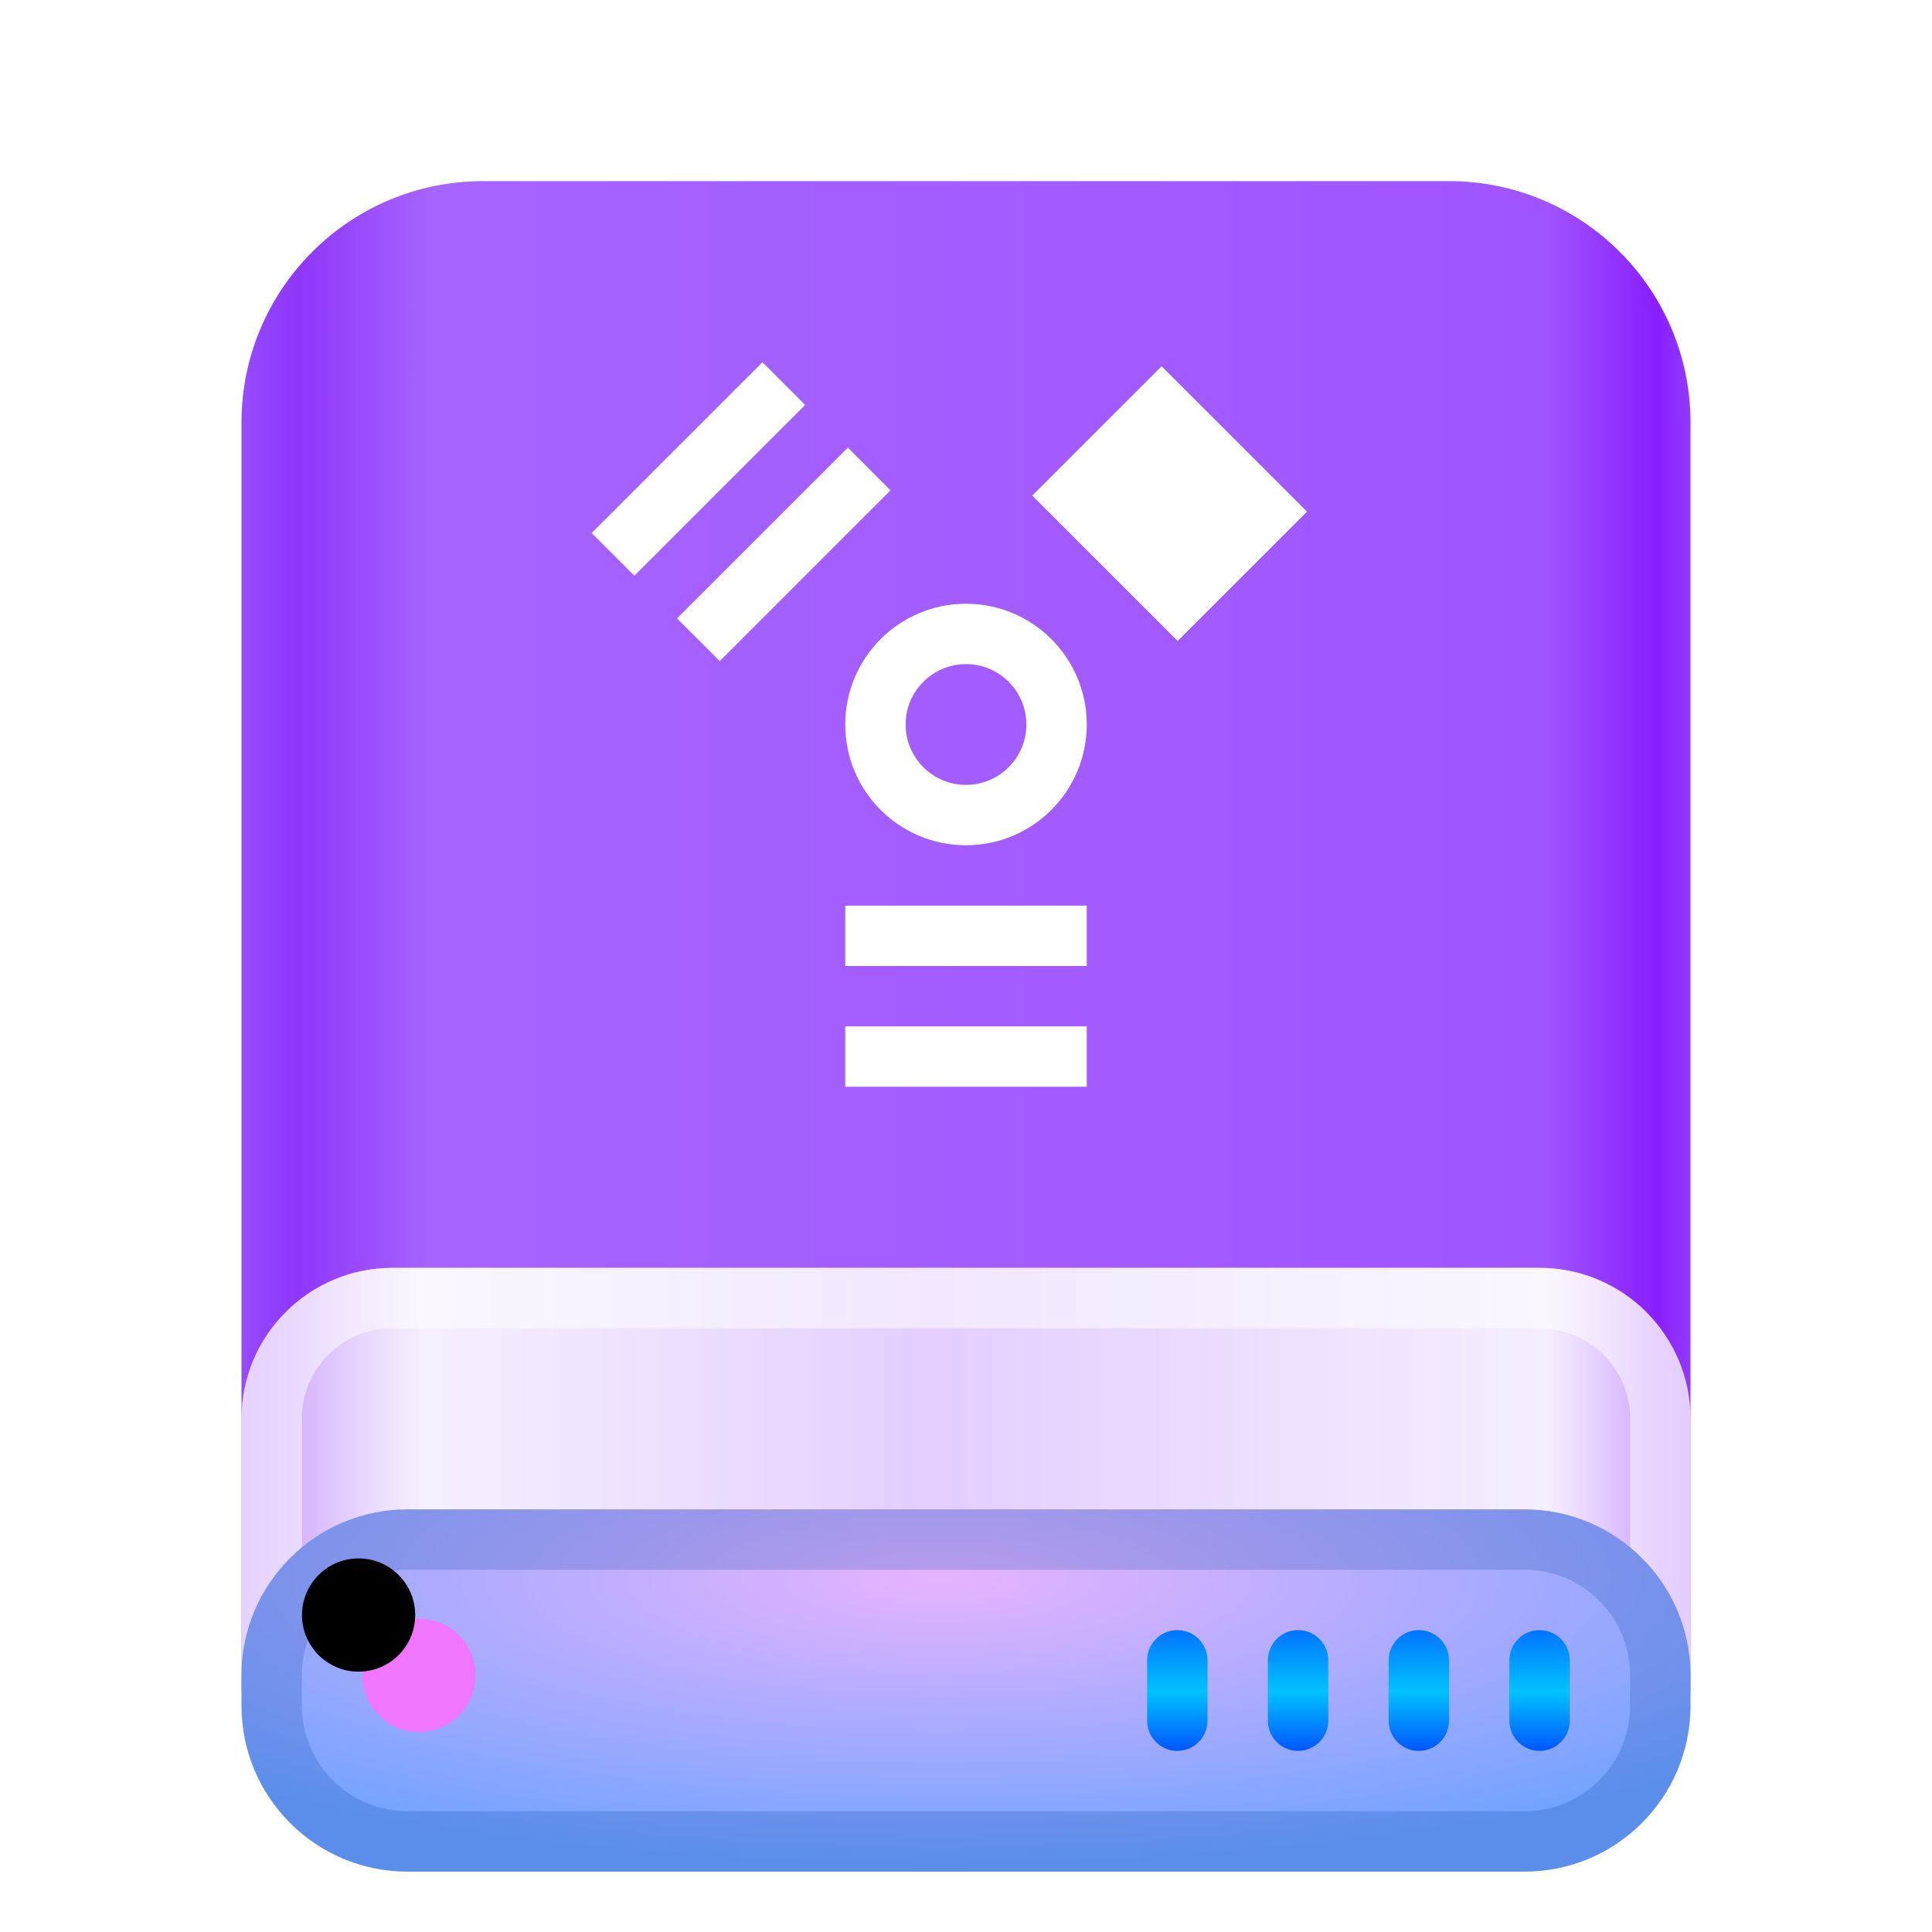 <?xml version="1.0" encoding="UTF-8"?>
<svg width="32px" height="32px" viewBox="0 0 32 32" version="1.1" xmlns="http://www.w3.org/2000/svg" xmlns:xlink="http://www.w3.org/1999/xlink">
    <title>devices/32/drive-removable-media-ieee1394</title>
    <defs>
        <filter x="-8.3%" y="-3.6%" width="116.7%" height="114.3%" filterUnits="objectBoundingBox" id="filter-1">
            <feOffset dx="0" dy="1" in="SourceAlpha" result="shadowOffsetOuter1"></feOffset>
            <feGaussianBlur stdDeviation="0.5" in="shadowOffsetOuter1" result="shadowBlurOuter1"></feGaussianBlur>
            <feColorMatrix values="0 0 0 0 0   0 0 0 0 0   0 0 0 0 0  0 0 0 0.15 0" type="matrix" in="shadowBlurOuter1" result="shadowMatrixOuter1"></feColorMatrix>
            <feMerge>
                <feMergeNode in="shadowMatrixOuter1"></feMergeNode>
                <feMergeNode in="SourceGraphic"></feMergeNode>
            </feMerge>
        </filter>
        <linearGradient x1="102.549%" y1="57.682%" x2="-2.652%" y2="57.682%" id="linearGradient-2">
            <stop stop-color="#9B58FF" offset="0%"></stop>
            <stop stop-color="#891EFF" offset="4.571%"></stop>
            <stop stop-color="#A054FF" offset="11.797%"></stop>
            <stop stop-color="#A664FF" offset="85.095%"></stop>
            <stop stop-color="#8F36FB" offset="93.793%"></stop>
            <stop stop-color="#9B58FF" offset="100%"></stop>
        </linearGradient>
        <linearGradient x1="100%" y1="56.43%" x2="0%" y2="56.43%" id="linearGradient-3">
            <stop stop-color="#FFFFFF" stop-opacity="0.5" offset="0%"></stop>
            <stop stop-color="#FFFFFF" stop-opacity="0.9" offset="9.936%"></stop>
            <stop stop-color="#FFFFFF" stop-opacity="0.7" offset="52.356%"></stop>
            <stop stop-color="#FFFFFF" stop-opacity="0.9" offset="87.648%"></stop>
            <stop stop-color="#FFFFFF" stop-opacity="0.5" offset="100%"></stop>
        </linearGradient>
        <radialGradient cx="48.239%" cy="19.103%" fx="48.239%" fy="19.103%" r="78.654%" gradientTransform="translate(0.482, 0.191), scale(0.25, 1), rotate(90), scale(1, 3.581), translate(-0.482, -0.191)" id="radialGradient-4">
            <stop stop-color="#E6B3FF" offset="0%"></stop>
            <stop stop-color="#72A3FF" offset="100%"></stop>
        </radialGradient>
        <linearGradient x1="50%" y1="0%" x2="50%" y2="100%" id="linearGradient-5">
            <stop stop-color="#0174FF" offset="0%"></stop>
            <stop stop-color="#01C2FF" offset="50.85%"></stop>
            <stop stop-color="#0056FF" offset="100%"></stop>
        </linearGradient>
        <path d="M2.939,25.688 C3.457,25.688 3.877,25.268 3.877,24.75 C3.877,24.232 3.457,23.812 2.939,23.812 C2.422,23.812 2.002,24.232 2.002,24.75 C2.002,25.268 2.422,25.688 2.939,25.688 Z" id="path-6"></path>
        <filter x="-26.7%" y="-26.7%" width="153.3%" height="153.3%" filterUnits="objectBoundingBox" id="filter-7">
            <feOffset dx="-1" dy="-1" in="SourceAlpha" result="shadowOffsetInner1"></feOffset>
            <feComposite in="shadowOffsetInner1" in2="SourceAlpha" operator="arithmetic" k2="-1" k3="1" result="shadowInnerInner1"></feComposite>
            <feColorMatrix values="0 0 0 0 0.608   0 0 0 0 0   0 0 0 0 1  0 0 0 0.5 0" type="matrix" in="shadowInnerInner1"></feColorMatrix>
        </filter>
    </defs>
    <g id="devices/32/drive-removable-media-ieee1394" stroke="none" stroke-width="1" fill="none" fill-rule="evenodd">
        <g id="编组-2" filter="url(#filter-1)" transform="translate(4, 2)">
            <path d="M4,0 L20,0 C22.209,-4.05812251e-16 24,1.791 24,4 L24,25 L24,25 L0,25 L0,4 C-2.705415e-16,1.791 1.791,4.05812251e-16 4,0 Z" id="Rectangle-1" fill="url(#linearGradient-2)"></path>
            <path d="M2.5,18 L21.5,18 C22.881,18 24,19.119 24,20.5 L24,25 L24,25 L0,25 L0,20.5 C-1.69088438e-16,19.119 1.119,18 2.5,18 Z" id="Rectangle-3" fill="url(#linearGradient-3)"></path>
            <path d="M21.5,18 C22.881,18 24,19.119 24,20.5 L24,25 L0,25 L0,20.5 C0,19.119 1.119,18 2.5,18 L21.5,18 Z M21.5,19 L2.5,19 C1.672,19 1,19.672 1,20.5 L1,24 L23,24 L23,20.5 C23,19.72 22.405,19.08 21.644,19.007 L21.5,19 Z" id="Rectangle-3" fill-opacity="0.5" fill="#FFFFFF" fill-rule="nonzero"></path>
            <path d="M2.75,22 L21.25,22 C22.769,22 24,23.231 24,24.75 L24,25.25 C24,26.769 22.769,28 21.25,28 L2.75,28 C1.231,28 1.85997282e-16,26.769 0,25.25 L0,24.75 C-1.85997282e-16,23.231 1.231,22 2.75,22 Z" id="Rectangle-1" fill="url(#radialGradient-4)"></path>
            <path d="M21.25,22 C22.769,22 24,23.231 24,24.75 L24,25.25 C24,26.769 22.769,28 21.25,28 L2.75,28 C1.231,28 0,26.769 0,25.25 L0,24.75 C0,23.231 1.231,22 2.75,22 L21.25,22 Z M21.25,23 L2.75,23 C1.784,23 1,23.784 1,24.75 L1,25.25 C1,26.216 1.784,27 2.75,27 L21.25,27 C22.216,27 23,26.216 23,25.25 L23,24.75 C23,23.784 22.216,23 21.25,23 Z" id="Rectangle-1" fill-opacity="0.2" fill="#003D9C" fill-rule="nonzero"></path>
            <path d="M15.5,24 C15.776,24 16,24.224 16,24.5 L16,25.5 C16,25.776 15.776,26 15.5,26 C15.224,26 15,25.776 15,25.5 L15,24.5 C15,24.224 15.224,24 15.5,24 Z M17.5,24 C17.776,24 18,24.224 18,24.5 L18,25.5 C18,25.776 17.776,26 17.5,26 C17.224,26 17,25.776 17,25.5 L17,24.5 C17,24.224 17.224,24 17.5,24 Z M19.5,24 C19.776,24 20,24.224 20,24.5 L20,25.5 C20,25.776 19.776,26 19.5,26 C19.224,26 19,25.776 19,25.5 L19,24.5 C19,24.224 19.224,24 19.5,24 Z M21.5,24 C21.776,24 22,24.224 22,24.5 L22,25.5 C22,25.776 21.776,26 21.5,26 C21.224,26 21,25.776 21,25.5 L21,24.5 C21,24.224 21.224,24 21.5,24 Z" id="Combined-Shape" fill="url(#linearGradient-5)"></path>
            <g id="Oval">
                <use fill="#F076FF" fill-rule="evenodd" xlink:href="#path-6"></use>
                <use fill="black" fill-opacity="1" filter="url(#filter-7)" xlink:href="#path-6"></use>
            </g>
        </g>
        <g id="Group" transform="translate(9, 6)" fill="#FFFFFF">
            <path d="M7,4 C5.896,4 5,4.895 5,6 C5,7.105 5.895,8 7,8 C8.104,8 9,7.105 9,6 C9,4.895 8.104,4 7,4 L7,4 Z M6,6 C6,5.448 6.448,5 7,5 C7.552,5 8,5.448 8,6 C8,6.552 7.552,7 7,7 C6.448,7 6,6.552 6,6 Z" id="Shape"></path>
            <rect id="Rectangle-path" x="5" y="9" width="4" height="1"></rect>
            <rect id="Rectangle-path" x="5" y="11" width="4" height="1"></rect>
            <g id="Group-3" transform="translate(3.275, 2.475) rotate(-45) translate(-3.275, -2.475)translate(1.275, 0.975)">
                <rect id="Rectangle-path" x="0" y="0" width="4" height="1"></rect>
                <rect id="Rectangle-path" x="0" y="2" width="4" height="1"></rect>
            </g>
            <polygon id="Rectangle-path" transform="translate(10.373, 2.342) rotate(225) translate(-10.373, -2.342)" points="8.671 0.827 12.076 0.827 12.076 3.857 8.671 3.857"></polygon>
        </g>
    </g>
</svg>